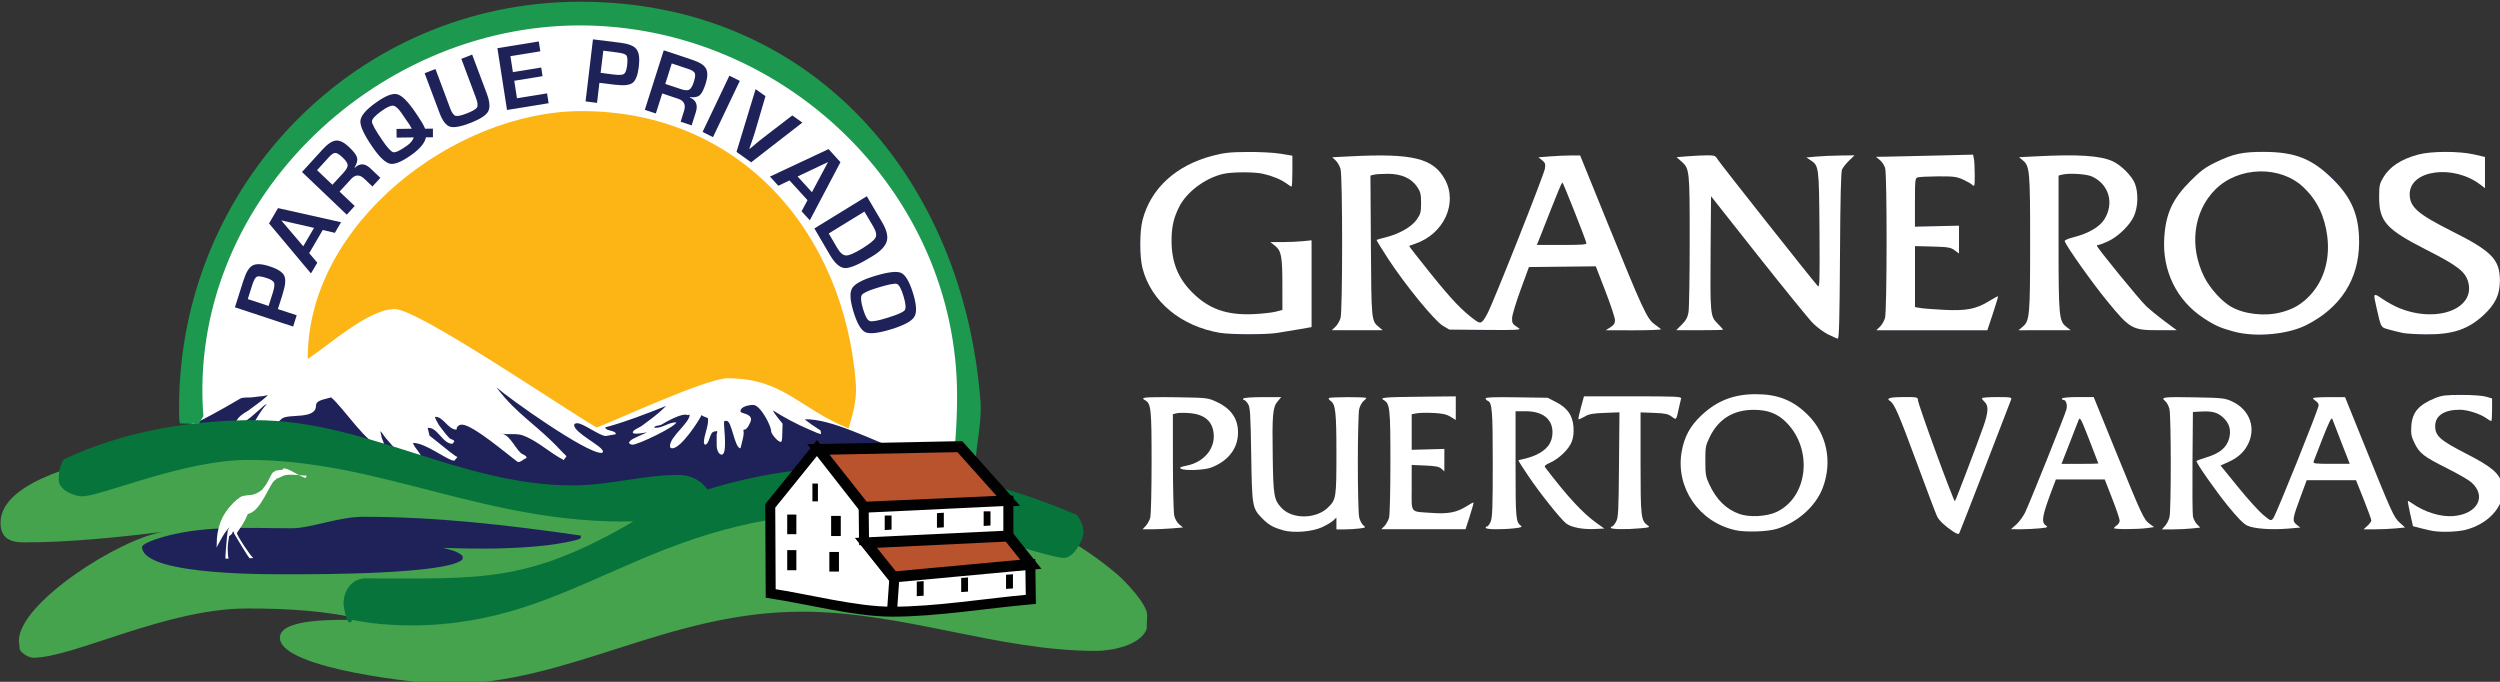 <?xml version="1.0" encoding="UTF-8" standalone="no"?>
<!-- Generator: Adobe Illustrator 17.0.0, SVG Export Plug-In  -->

<svg
   xmlns:dc="http://purl.org/dc/elements/1.1/"
   xmlns:cc="http://creativecommons.org/ns#"
   xmlns:rdf="http://www.w3.org/1999/02/22-rdf-syntax-ns#"
   xmlns:svg="http://www.w3.org/2000/svg"
   xmlns="http://www.w3.org/2000/svg"
   xmlns:sodipodi="http://sodipodi.sourceforge.net/DTD/sodipodi-0.dtd"
   xmlns:inkscape="http://www.inkscape.org/namespaces/inkscape"
   version="1.1"
   x="0px"
   y="0px"
   width="55"
   height="15"
   viewBox="0 0 55 15"
   enable-background="new 0 0 66.101 55.106"
   xml:space="preserve"
   id="svg138"
   sodipodi:docname="logo2.svg"
   inkscape:version="0.92.4 (5da689c313, 2019-01-14)"><rect x="0" y="0" width="55" height="15" fill="#333333" stroke="none"/><sodipodi:namedview
   pagecolor="#ffffff"
   bordercolor="#666666"
   borderopacity="1"
   objecttolerance="10"
   gridtolerance="10"
   guidetolerance="10"
   inkscape:pageopacity="0"
   inkscape:pageshadow="2"
   inkscape:window-width="2560"
   inkscape:window-height="1017"
   id="namedview140"
   showgrid="false"
   inkscape:zoom="32"
   inkscape:cx="40.031407"
   inkscape:cy="8.9763246"
   inkscape:window-x="-8"
   inkscape:window-y="-8"
   inkscape:window-maximized="1"
   inkscape:current-layer="g4035" />
<defs
   id="defs2">
</defs>
<g
   id="g136"
   transform="matrix(0.402,0,0,0.402,0,-40.106)">
	<g
   id="g58">
		
		
		
		
		
		
		
		
		
		
		
		
		
		
		
		
		
		
		
		
		
		
		
		
		
		
		
	</g>
	
	
	
	
	
	
	
	
	
	
	
	
	
	
	
		
	
		
	
	
	
	
	
	
	
	
	
	
	<g
   id="g4035"
   transform="matrix(1.128,0,0,1.123,-24.14,49.796)"><path
     style="fill:#1f2259"
     inkscape:connector-curvature="0"
     id="path4"
     d="m 81.454,65.578 c 0,0.532 -0.213,0.973 -0.638,1.313 -0.424,0.334 -0.923,0.5 -1.497,0.5 -0.16,0 -0.288,-0.006 -0.385,-0.018 -0.089,-0.02 -0.196,-0.06 -0.319,-0.116 0.445,0 0.842,-0.135 1.198,-0.406 0.355,-0.277 0.53,-0.636 0.53,-1.081 0,-0.403 -0.126,-0.705 -0.377,-0.898 -0.25,-0.2 -0.582,-0.298 -0.994,-0.298 -0.225,0 -0.449,0.019 -0.675,0.057 v 4.361 c 0,0.343 0.025,0.599 0.077,0.772 0.052,0.169 0.193,0.315 0.425,0.446 l -1.921,0.027 c 0.18,-0.078 0.297,-0.214 0.348,-0.416 0.058,-0.197 0.088,-0.436 0.088,-0.715 v -0.221 -3.646 -0.233 c 0,-0.289 -0.026,-0.522 -0.077,-0.705 -0.052,-0.186 -0.169,-0.316 -0.349,-0.394 l 2.345,-0.03 c 0.656,0 1.19,0.151 1.603,0.454 0.411,0.298 0.618,0.715 0.618,1.247" /><path
     style="fill:#1f2259"
     inkscape:connector-curvature="0"
     id="path6"
     d="m 86.271,70.239 v -0.637 c -0.2,0.263 -0.472,0.463 -0.812,0.6 -0.34,0.128 -0.701,0.192 -1.079,0.192 -0.35,0 -0.674,-0.057 -0.977,-0.165 -0.304,-0.109 -0.564,-0.283 -0.78,-0.521 -0.22,-0.237 -0.354,-0.494 -0.405,-0.771 -0.053,-0.283 -0.077,-0.655 -0.077,-1.119 v -2.587 -0.3 c 0,-0.258 -0.03,-0.475 -0.088,-0.655 -0.052,-0.181 -0.164,-0.303 -0.339,-0.366 l 1.836,-0.03 c -0.175,0.077 -0.29,0.213 -0.35,0.406 -0.052,0.192 -0.077,0.424 -0.077,0.695 v 0.25 2.587 c 0,0.63 0.129,1.104 0.388,1.418 0.263,0.309 0.646,0.463 1.148,0.463 0.283,0 0.547,-0.055 0.792,-0.162 0.251,-0.116 0.439,-0.266 0.568,-0.445 0.129,-0.18 0.202,-0.324 0.222,-0.434 0.019,-0.111 0.03,-0.281 0.03,-0.513 v -2.914 -0.3 c 0,-0.258 -0.03,-0.475 -0.085,-0.655 -0.055,-0.181 -0.167,-0.303 -0.342,-0.366 l 1.846,-0.03 0.011,0.03 c -0.183,0.063 -0.301,0.196 -0.359,0.396 -0.052,0.197 -0.077,0.435 -0.077,0.715 v 0.221 3.646 0.233 c 0,0.294 0.025,0.533 0.077,0.713 0.053,0.182 0.172,0.307 0.359,0.378 z" /><path
     style="fill:#1f2259"
     inkscape:connector-curvature="0"
     id="path8"
     d="m 92.487,70.239 h -4.024 c 0.18,-0.078 0.297,-0.216 0.348,-0.413 0.059,-0.2 0.089,-0.438 0.089,-0.718 v -0.221 -3.646 -0.243 c 0,-0.295 -0.028,-0.533 -0.079,-0.713 -0.051,-0.18 -0.171,-0.307 -0.357,-0.376 l 3.089,-0.03 h 0.174 c 0.121,0 0.215,-0.016 0.28,-0.049 l 0.028,1.131 c -0.149,-0.154 -0.318,-0.258 -0.511,-0.309 -0.188,-0.052 -0.406,-0.077 -0.658,-0.077 -0.224,0 -0.408,0.005 -0.549,0.019 -0.136,0.007 -0.281,0.022 -0.436,0.051 v 1.803 h 1.151 0.211 c 0.077,-0.006 0.148,-0.025 0.213,-0.059 l 0.029,1.024 c -0.085,-0.123 -0.197,-0.196 -0.338,-0.222 -0.138,-0.031 -0.319,-0.048 -0.55,-0.048 h -0.717 v 2.287 l 1.228,0.114 c 0.031,0.007 0.066,0.01 0.106,0.01 h 0.116 c 0.602,0 1.129,-0.193 1.571,-0.579 z" /><path
     style="fill:#1f2259"
     inkscape:connector-curvature="0"
     id="path10"
     d="m 99.186,70.239 h -0.888 c -0.489,0 -0.865,-0.16 -1.129,-0.481 l -1.179,-1.459 -0.887,-1.36 c 0.47,-0.071 0.864,-0.214 1.188,-0.424 0.32,-0.217 0.482,-0.538 0.482,-0.956 0,-0.335 -0.121,-0.598 -0.367,-0.79 -0.238,-0.193 -0.53,-0.291 -0.878,-0.291 -0.123,0 -0.245,0.013 -0.367,0.03 -0.122,0.019 -0.219,0.034 -0.289,0.047 v 4.333 0.242 c 0,0.296 0.025,0.532 0.077,0.714 0.051,0.18 0.171,0.302 0.357,0.368 l -1.844,0.027 c 0.174,-0.069 0.285,-0.202 0.337,-0.396 0.059,-0.194 0.089,-0.421 0.089,-0.684 v -0.272 -3.646 -0.311 c 0,-0.258 -0.029,-0.475 -0.089,-0.655 -0.052,-0.181 -0.163,-0.303 -0.337,-0.366 l 2.297,-0.03 c 0.632,0 1.119,0.146 1.468,0.437 0.354,0.288 0.53,0.665 0.53,1.129 0,0.409 -0.152,0.773 -0.453,1.088 -0.298,0.312 -0.658,0.514 -1.082,0.61 l 1.389,1.745 c 0.2,0.244 0.439,0.486 0.716,0.724 0.277,0.232 0.563,0.439 0.859,0.627" /><path
     style="fill:#1f2259"
     inkscape:connector-curvature="0"
     id="path12"
     d="m 102.691,64.961 c -0.072,-0.149 -0.185,-0.25 -0.338,-0.299 -0.148,-0.059 -0.32,-0.087 -0.521,-0.087 h -0.869 v 4.41 c 0,0.342 0.026,0.599 0.078,0.772 0.053,0.166 0.193,0.317 0.424,0.454 l -1.911,0.029 c 0.174,-0.08 0.287,-0.216 0.337,-0.407 0.06,-0.192 0.089,-0.424 0.089,-0.696 v -0.25 -4.312 h -0.851 c -0.224,0 -0.435,0.031 -0.637,0.095 -0.198,0.06 -0.369,0.154 -0.51,0.291 l 0.307,-1.146 c 0.138,0.043 0.268,0.064 0.396,0.064 h 3.841 c 0.105,0 0.188,-0.003 0.253,-0.009 0.063,-0.013 0.13,-0.032 0.192,-0.056 z" /><path
     style="fill:#1f2259"
     inkscape:connector-curvature="0"
     id="path14"
     d="m 108.955,67.191 c 0,-0.753 -0.221,-1.404 -0.665,-1.949 -0.438,-0.554 -1.027,-0.831 -1.766,-0.831 -0.74,0 -1.337,0.242 -1.785,0.725 -0.445,0.475 -0.667,1.083 -0.667,1.824 0,0.712 0.233,1.35 0.696,1.91 0.462,0.553 1.054,0.829 1.775,0.829 0.727,0 1.309,-0.233 1.746,-0.705 0.445,-0.469 0.666,-1.071 0.666,-1.803 m 1.099,-0.195 c 0,0.972 -0.347,1.784 -1.041,2.434 -0.694,0.644 -1.534,0.965 -2.52,0.965 -0.984,0 -1.817,-0.313 -2.498,-0.938 -0.684,-0.629 -1.024,-1.434 -1.024,-2.411 0,-0.928 0.347,-1.712 1.043,-2.357 0.702,-0.648 1.561,-0.973 2.577,-0.973 0.995,0 1.823,0.322 2.481,0.965 0.656,0.642 0.982,1.414 0.982,2.315" /><path
     style="fill:#1f2259"
     inkscape:connector-curvature="0"
     id="path16"
     d="m 118.979,63.879 -1.899,4.94 -0.656,1.709 c -0.406,-0.263 -0.672,-0.455 -0.801,-0.578 -0.122,-0.129 -0.249,-0.365 -0.376,-0.705 l -1.458,-3.955 c -0.096,-0.252 -0.191,-0.504 -0.28,-0.756 -0.122,-0.269 -0.278,-0.479 -0.472,-0.625 l 1.409,-0.03 -0.012,0.117 c 0,0.096 0.017,0.198 0.051,0.307 0.037,0.105 0.106,0.301 0.211,0.589 l 1.533,4.209 1.314,-3.465 c 0.109,-0.291 0.188,-0.521 0.24,-0.695 0.058,-0.18 0.087,-0.347 0.087,-0.501 0,-0.271 -0.112,-0.447 -0.338,-0.53 z" /><path
     style="fill:#1f2259"
     inkscape:connector-curvature="0"
     id="path18"
     d="m 123.278,67.143 -0.946,-2.443 -0.955,2.443 z m 0.676,3.096 c 0.232,-0.115 0.346,-0.238 0.346,-0.366 0,-0.077 -0.026,-0.185 -0.085,-0.329 -0.058,-0.14 -0.101,-0.251 -0.125,-0.327 l -0.531,-1.362 h -2.435 l -0.501,1.362 c -0.051,0.136 -0.091,0.248 -0.117,0.337 -0.023,0.085 -0.036,0.169 -0.036,0.252 0,0.09 0.023,0.168 0.075,0.241 0.06,0.063 0.148,0.119 0.271,0.165 l -1.776,0.027 c 0.245,-0.137 0.423,-0.302 0.532,-0.493 0.107,-0.192 0.243,-0.493 0.405,-0.907 l 1.612,-4.032 c 0.043,-0.121 0.079,-0.227 0.104,-0.309 0.032,-0.09 0.049,-0.169 0.049,-0.232 0,-0.092 -0.022,-0.164 -0.068,-0.223 -0.036,-0.057 -0.114,-0.103 -0.23,-0.134 l 1.525,-0.03 2.006,4.94 c 0.168,0.413 0.305,0.719 0.416,0.917 0.114,0.193 0.297,0.351 0.541,0.476 z" /><path
     style="fill:#1f2259"
     inkscape:connector-curvature="0"
     id="path20"
     d="m 132.052,70.239 h -0.889 c -0.49,0 -0.864,-0.16 -1.129,-0.481 l -1.177,-1.459 -0.887,-1.36 c 0.469,-0.071 0.863,-0.214 1.186,-0.424 0.321,-0.217 0.483,-0.538 0.483,-0.956 0,-0.335 -0.124,-0.598 -0.368,-0.79 -0.238,-0.193 -0.531,-0.291 -0.879,-0.291 -0.121,0 -0.244,0.013 -0.366,0.03 -0.122,0.019 -0.218,0.034 -0.288,0.047 v 4.333 0.242 c 0,0.296 0.024,0.532 0.076,0.714 0.051,0.18 0.172,0.302 0.357,0.368 l -1.843,0.027 c 0.173,-0.069 0.287,-0.202 0.337,-0.396 0.061,-0.194 0.087,-0.421 0.087,-0.684 v -0.272 -3.646 -0.311 c 0,-0.258 -0.026,-0.475 -0.087,-0.655 -0.05,-0.181 -0.164,-0.303 -0.337,-0.366 l 2.298,-0.03 c 0.63,0 1.119,0.146 1.466,0.437 0.354,0.288 0.532,0.665 0.532,1.129 0,0.409 -0.153,0.773 -0.455,1.088 -0.296,0.312 -0.655,0.514 -1.08,0.61 l 1.39,1.745 c 0.198,0.244 0.438,0.486 0.714,0.724 0.276,0.232 0.562,0.439 0.859,0.627" /><path
     style="fill:#1f2259"
     inkscape:connector-curvature="0"
     id="path22"
     d="m 135.459,67.143 -0.944,-2.443 -0.956,2.443 z m 0.675,3.096 c 0.233,-0.115 0.349,-0.238 0.349,-0.366 0,-0.077 -0.029,-0.185 -0.085,-0.329 -0.059,-0.14 -0.101,-0.251 -0.128,-0.327 l -0.529,-1.362 h -2.433 l -0.502,1.362 c -0.052,0.136 -0.09,0.248 -0.116,0.337 -0.026,0.085 -0.038,0.169 -0.038,0.252 0,0.09 0.026,0.168 0.077,0.241 0.059,0.063 0.146,0.119 0.271,0.165 l -1.776,0.027 c 0.244,-0.137 0.421,-0.302 0.53,-0.493 0.109,-0.192 0.243,-0.493 0.406,-0.907 l 1.61,-4.032 c 0.045,-0.121 0.081,-0.227 0.106,-0.309 0.031,-0.09 0.047,-0.169 0.047,-0.232 0,-0.092 -0.021,-0.164 -0.066,-0.223 -0.038,-0.057 -0.117,-0.103 -0.23,-0.134 l 1.524,-0.03 2.006,4.94 c 0.169,0.413 0.308,0.719 0.416,0.917 0.115,0.193 0.295,0.351 0.54,0.476 z" /><path
     style="fill:#1f2259"
     inkscape:connector-curvature="0"
     id="path24"
     d="m 142.825,68.397 c 0,0.532 -0.248,1 -0.743,1.399 -0.488,0.397 -1.103,0.599 -1.843,0.599 -0.31,0 -0.605,-0.022 -0.888,-0.068 -0.284,-0.045 -0.564,-0.119 -0.84,-0.224 l -0.279,-1.205 c 0.288,0.25 0.617,0.448 0.982,0.59 0.368,0.141 0.744,0.211 1.13,0.211 0.327,0 0.642,-0.085 0.936,-0.261 0.297,-0.18 0.445,-0.429 0.445,-0.742 0,-0.404 -0.277,-0.749 -0.831,-1.032 -0.553,-0.282 -1.093,-0.557 -1.621,-0.819 -0.578,-0.383 -0.869,-0.859 -0.869,-1.44 0,-0.565 0.236,-0.987 0.705,-1.263 0.477,-0.277 1.049,-0.416 1.718,-0.416 0.509,0 0.988,0.069 1.437,0.215 v 1.089 c -0.18,-0.181 -0.409,-0.325 -0.694,-0.435 -0.276,-0.116 -0.551,-0.176 -0.819,-0.176 -0.335,0 -0.627,0.073 -0.878,0.214 -0.245,0.137 -0.368,0.358 -0.368,0.666 0,0.362 0.273,0.687 0.82,0.976 0.553,0.282 1.099,0.557 1.631,0.819 0.578,0.366 0.869,0.799 0.869,1.303" /><path
     style="fill:#1f2259"
     inkscape:connector-curvature="0"
     id="path26"
     d="m 85.049,60.409 c -0.773,0.144 -1.355,0.242 -1.751,0.294 -0.393,0.062 -0.839,0.09 -1.338,0.09 -1.621,0 -2.899,-0.399 -3.834,-1.209 -0.934,-0.805 -1.402,-1.864 -1.402,-3.177 0,-1.383 0.489,-2.478 1.468,-3.281 0.976,-0.817 2.26,-1.224 3.847,-1.224 0.668,0 1.347,0.074 2.032,0.219 v 1.48 c -0.256,-0.266 -0.598,-0.459 -1.029,-0.58 -0.418,-0.129 -0.857,-0.192 -1.312,-0.192 -1.022,0 -1.867,0.308 -2.536,0.927 -0.669,0.618 -1.002,1.439 -1.002,2.469 0,1.04 0.355,1.904 1.067,2.603 0.714,0.692 1.583,1.041 2.611,1.041 0.635,0 1.235,-0.083 1.803,-0.246 v -1.851 c 0,-0.396 -0.035,-0.71 -0.103,-0.938 -0.069,-0.242 -0.232,-0.412 -0.489,-0.518 l 1.969,-0.036 c -0.024,0.069 -0.042,0.162 -0.05,0.282 -0.01,0.111 -0.014,0.214 -0.014,0.309 v 2.958 0.272 c 0,0.108 0.021,0.213 0.063,0.308" /><path
     style="fill:#1f2259"
     inkscape:connector-curvature="0"
     id="path28"
     d="m 93.637,60.589 h -1.185 c -0.653,0 -1.152,-0.214 -1.506,-0.644 l -1.569,-1.942 -1.183,-1.815 c 0.625,-0.096 1.151,-0.281 1.582,-0.566 0.428,-0.291 0.643,-0.717 0.643,-1.273 0,-0.447 -0.163,-0.8 -0.488,-1.056 -0.317,-0.259 -0.709,-0.386 -1.172,-0.386 -0.163,0 -0.325,0.012 -0.488,0.04 -0.163,0.024 -0.292,0.045 -0.387,0.062 v 5.778 0.32 c 0,0.396 0.035,0.713 0.103,0.952 0.069,0.242 0.228,0.404 0.477,0.491 l -2.458,0.038 c 0.233,-0.095 0.383,-0.271 0.45,-0.529 0.078,-0.257 0.117,-0.56 0.117,-0.912 v -0.36 -4.865 -0.412 c 0,-0.342 -0.039,-0.635 -0.117,-0.874 -0.067,-0.24 -0.217,-0.402 -0.45,-0.488 l 3.066,-0.039 c 0.838,0 1.49,0.192 1.953,0.581 0.472,0.386 0.707,0.887 0.707,1.504 0,0.549 -0.199,1.034 -0.602,1.453 -0.396,0.412 -0.876,0.684 -1.442,0.812 l 1.853,2.328 c 0.267,0.326 0.584,0.647 0.951,0.966 0.368,0.307 0.751,0.587 1.145,0.836" /><path
     style="fill:#1f2259"
     inkscape:connector-curvature="0"
     id="path30"
     d="m 98.465,56.459 -1.26,-3.258 -1.275,3.258 z m 0.901,4.13 c 0.31,-0.154 0.464,-0.316 0.464,-0.488 0,-0.104 -0.038,-0.25 -0.116,-0.438 -0.076,-0.188 -0.132,-0.335 -0.168,-0.439 l -0.706,-1.812 h -3.243 l -0.669,1.812 c -0.067,0.181 -0.12,0.333 -0.154,0.453 -0.034,0.113 -0.052,0.222 -0.052,0.333 0,0.12 0.034,0.228 0.102,0.323 0.078,0.085 0.199,0.157 0.361,0.219 l -2.368,0.038 c 0.327,-0.18 0.562,-0.398 0.707,-0.657 0.146,-0.256 0.327,-0.659 0.542,-1.21 l 2.149,-5.379 c 0.06,-0.161 0.106,-0.299 0.14,-0.411 0.044,-0.121 0.066,-0.224 0.066,-0.309 0,-0.121 -0.03,-0.217 -0.09,-0.297 -0.054,-0.077 -0.154,-0.136 -0.309,-0.179 l 2.034,-0.039 2.676,6.589 c 0.223,0.55 0.407,0.955 0.554,1.223 0.154,0.258 0.395,0.467 0.72,0.631 z" /><path
     style="fill:#1f2259"
     inkscape:connector-curvature="0"
     id="path32"
     d="m 110.657,53.768 v 6.59 0.644 c -0.43,-0.146 -0.768,-0.323 -1.018,-0.529 -0.248,-0.206 -0.535,-0.517 -0.862,-0.938 l -4.428,-5.613 v 4.993 c 0,0.453 0.035,0.798 0.104,1.03 0.069,0.222 0.257,0.423 0.566,0.604 l -2.277,0.04 c 0.309,-0.198 0.497,-0.411 0.565,-0.644 0.077,-0.241 0.118,-0.585 0.118,-1.03 v -5.147 c 0,-0.463 -0.036,-0.803 -0.105,-1.016 -0.067,-0.224 -0.256,-0.423 -0.565,-0.605 l 1.879,-0.038 c 0.034,0.121 0.099,0.231 0.193,0.335 l 0.181,0.257 4.722,5.958 v -4.891 c 0,-0.453 -0.036,-0.793 -0.103,-1.016 -0.069,-0.231 -0.258,-0.434 -0.566,-0.605 l 2.266,-0.038 c -0.301,0.19 -0.489,0.404 -0.567,0.644 -0.07,0.238 -0.103,0.579 -0.103,1.015" /><path
     style="fill:#1f2259"
     inkscape:connector-curvature="0"
     id="path34"
     d="m 117.788,60.589 h -5.367 c 0.242,-0.105 0.396,-0.287 0.465,-0.553 0.077,-0.267 0.115,-0.584 0.115,-0.952 v -0.297 -4.865 -0.32 c 0,-0.395 -0.034,-0.711 -0.102,-0.953 -0.069,-0.241 -0.229,-0.407 -0.478,-0.501 l 4.119,-0.039 h 0.231 c 0.162,0 0.286,-0.021 0.374,-0.064 l 0.038,1.504 c -0.196,-0.205 -0.426,-0.341 -0.684,-0.41 -0.247,-0.069 -0.539,-0.104 -0.875,-0.104 -0.299,0 -0.543,0.011 -0.731,0.027 -0.182,0.008 -0.374,0.03 -0.579,0.064 v 2.407 h 1.531 0.283 c 0.101,-0.008 0.196,-0.035 0.282,-0.077 l 0.038,1.365 c -0.111,-0.165 -0.262,-0.262 -0.449,-0.298 -0.181,-0.044 -0.427,-0.062 -0.732,-0.062 h -0.953 v 3.048 l 1.633,0.155 c 0.045,0.009 0.09,0.014 0.141,0.014 h 0.154 c 0.81,0 1.507,-0.257 2.099,-0.773 z" /><path
     style="fill:#1f2259"
     inkscape:connector-curvature="0"
     id="path36"
     d="m 127.005,60.589 h -1.184 c -0.653,0 -1.153,-0.214 -1.504,-0.644 l -1.572,-1.942 -1.183,-1.815 c 0.626,-0.096 1.152,-0.281 1.582,-0.566 0.429,-0.291 0.644,-0.717 0.644,-1.273 0,-0.447 -0.162,-0.8 -0.489,-1.056 -0.317,-0.259 -0.708,-0.386 -1.171,-0.386 -0.163,0 -0.325,0.012 -0.489,0.04 -0.163,0.024 -0.292,0.045 -0.386,0.062 v 5.778 0.32 c 0,0.396 0.035,0.713 0.102,0.952 0.068,0.242 0.228,0.404 0.477,0.491 l -2.458,0.038 c 0.233,-0.095 0.381,-0.271 0.45,-0.529 0.077,-0.257 0.118,-0.56 0.118,-0.912 v -0.36 -4.865 -0.412 c 0,-0.342 -0.041,-0.635 -0.118,-0.874 -0.069,-0.24 -0.217,-0.402 -0.45,-0.488 l 3.063,-0.039 c 0.84,0 1.491,0.192 1.956,0.581 0.473,0.386 0.707,0.887 0.707,1.504 0,0.549 -0.202,1.034 -0.604,1.453 -0.395,0.412 -0.875,0.684 -1.442,0.812 l 1.854,2.328 c 0.266,0.326 0.582,0.647 0.952,0.966 0.368,0.307 0.752,0.587 1.145,0.836" /><path
     style="fill:#1f2259"
     inkscape:connector-curvature="0"
     id="path38"
     d="m 134.396,56.522 c 0,-1.001 -0.297,-1.869 -0.888,-2.6 -0.584,-0.736 -1.369,-1.106 -2.355,-1.106 -0.985,0 -1.78,0.322 -2.382,0.967 -0.591,0.633 -0.887,1.445 -0.887,2.431 0,0.953 0.309,1.802 0.926,2.548 0.617,0.738 1.408,1.107 2.368,1.107 0.969,0 1.746,-0.312 2.33,-0.938 0.591,-0.629 0.888,-1.431 0.888,-2.409 m 1.466,-0.257 c 0,1.297 -0.463,2.376 -1.389,3.242 -0.927,0.86 -2.045,1.288 -3.358,1.288 -1.312,0 -2.423,-0.416 -3.333,-1.25 -0.91,-0.841 -1.365,-1.912 -1.365,-3.215 0,-1.236 0.464,-2.283 1.393,-3.141 0.934,-0.867 2.078,-1.299 3.435,-1.299 1.327,0 2.432,0.428 3.307,1.287 0.874,0.855 1.31,1.889 1.31,3.088" /><path
     style="fill:#1f2259"
     inkscape:connector-curvature="0"
     id="path40"
     d="m 142.711,58.129 c 0,0.715 -0.33,1.335 -0.988,1.868 -0.652,0.532 -1.474,0.796 -2.458,0.796 -0.413,0 -0.809,-0.029 -1.186,-0.09 -0.376,-0.06 -0.75,-0.155 -1.119,-0.294 l -0.371,-1.61 c 0.386,0.335 0.822,0.598 1.31,0.785 0.489,0.189 0.991,0.284 1.505,0.284 0.438,0 0.854,-0.115 1.25,-0.349 0.393,-0.239 0.592,-0.568 0.592,-0.99 0,-0.54 -0.369,-1 -1.108,-1.378 -0.735,-0.376 -1.457,-0.74 -2.162,-1.093 -0.77,-0.505 -1.155,-1.145 -1.155,-1.916 0,-0.757 0.312,-1.317 0.938,-1.688 0.636,-0.368 1.397,-0.553 2.291,-0.553 0.678,0 1.316,0.093 1.916,0.283 v 1.453 c -0.239,-0.239 -0.548,-0.432 -0.926,-0.579 -0.369,-0.153 -0.733,-0.23 -1.095,-0.23 -0.446,0 -0.836,0.095 -1.171,0.283 -0.325,0.18 -0.488,0.475 -0.488,0.889 0,0.479 0.365,0.913 1.095,1.299 0.737,0.378 1.462,0.741 2.174,1.093 0.77,0.49 1.156,1.07 1.156,1.737" /><path
     style="fill:#ffffff"
     inkscape:connector-curvature="0"
     id="path42"
     d="m 49.573,45.292 c 10.314,0 18.882,8.598 18.882,18.906 0,3.822 -1.306,6.797 -5.553,6.797 -4.465,0 -8.858,-1.022 -13.329,-1.022 -4.486,0 -8.893,1.022 -13.373,1.022 -4.264,0 -5.53,-2.98 -5.53,-6.797 0,-10.354 8.546,-18.906 18.903,-18.906" /><path
     style="fill:#1f2259"
     inkscape:connector-curvature="0"
     id="path44"
     d="m 65.079,66.44 c -0.305,0.234 -7.764,1.682 -9.396,2.356 -0.505,-0.461 -0.774,-0.823 -1.532,-0.823 -2.029,0 -4.223,0.777 -6.4,0.777 -5.094,0 -9.482,-2.754 -14.551,-2.754 -2.041,0 -3.881,0.305 -5.842,0.821 1.923,-0.877 3.877,-1.802 5.685,-2.888 0.143,-0.086 0.399,-0.052 0.557,-0.066 l 0.354,-0.044 0.187,-0.016 0.11,-0.021 0.074,-0.017 0.074,-0.017 -0.074,0.076 -0.126,0.111 -0.118,0.096 -0.222,0.169 -0.422,0.312 c -0.186,0.106 -0.571,0.345 -0.571,0.571 0,0.056 -0.017,0.087 0.046,0.087 0.169,0 0.517,-0.221 0.644,-0.332 l 0.332,-0.289 0.178,-0.156 0.118,-0.109 0.059,-0.046 0.113,-0.064 -0.075,0.087 -0.068,0.08 -0.088,0.113 -0.153,0.23 -0.225,0.37 c -0.087,0.108 -0.369,0.499 -0.369,0.605 0,0.159 0.164,0.179 0.289,0.179 0.817,0 0.937,-0.537 1.399,-0.933 0.316,-0.273 1.667,0.064 1.667,-0.646 0,-0.271 0.422,-0.295 0.732,-0.398 0.602,0.506 1.788,2.354 2.399,2.354 0.33,0 0.045,-0.277 0.045,-0.459 l -0.045,-0.185 v -0.067 l 0.245,0.333 c 0.383,0.448 0.778,0.942 1.354,1.133 0.075,0.025 0.15,0 0.222,0 h 0.179 c 0.044,-0.26 -0.182,-0.472 -0.326,-0.688 l -0.082,-0.141 -0.015,-0.06 c 0.642,0 1.666,0.866 2,0.866 l 0.155,-0.179 -0.089,-0.044 -0.268,-0.198 -1,-0.802 -0.089,-0.378 c 0.485,-0.044 0.717,0.778 1.201,0.778 l 0.089,-0.111 c 0,-0.095 -0.164,-0.097 -0.229,-0.162 -0.208,-0.208 -0.342,-0.422 -0.521,-0.646 l -0.139,-0.259 -0.053,-0.134 c 0.403,-0.043 0.631,0.622 1.051,0.622 l 0.021,-0.108 c 0.072,-0.095 0.126,-0.136 0.246,-0.136 0.521,0 2.235,1.479 2.711,1.823 0.146,0 0.243,-0.111 0.332,-0.157 l 0.09,-0.044 c 0,-0.131 -0.205,-0.159 -0.297,-0.254 -0.327,-0.324 -0.553,-0.946 -1.015,-0.946 l 0.135,0.022 0.244,0.021 c 0.271,0 0.511,-0.029 0.769,0.067 0.723,0.272 1.298,0.856 1.984,1.2 -0.023,-0.052 0.111,-0.143 0.111,-0.2 l -0.267,-0.268 c -1.144,-1.247 -2.113,-1.726 -3.132,-3.086 0.673,0.592 4.334,3.199 5.088,3.199 0.04,0 0.087,-0.019 0.087,-0.067 0,-0.255 -1.399,-0.905 -1.399,-1.289 0,-0.077 0.087,-0.089 0.156,-0.089 0.284,0 1.089,0.622 1.378,0.622 l 0.377,-0.067 0.111,-0.023 c 0,-0.203 -0.483,-0.131 -0.511,-0.33 1.031,-0.283 1.963,-0.652 2.953,-1.046 -0.417,0.418 -0.713,0.617 -1.19,0.977 -0.093,0.069 -0.43,0.198 -0.43,0.312 0,0.143 0.647,0 0.688,0 l -0.089,0.043 -0.2,0.09 c -0.143,0.071 -0.578,0.229 -0.578,0.378 0,0.052 0.122,0.09 0.157,0.09 0.303,0 2.132,-0.899 2.132,-1.09 -0.383,0 -0.629,0.266 -0.999,0.266 h -0.062 c 0,-0.125 0.235,-0.091 0.343,-0.155 0.306,-0.186 0.862,-0.488 1.17,-0.488 l 0.108,0.023 0.092,-0.023 c 0,0.41 -0.957,1.065 -0.957,1.532 0,0.08 0.046,0.111 0.111,0.111 0.425,0 1.291,-1.335 1.422,-1.621 0.072,0.072 0.165,0.083 0.25,0.126 l 0.06,0.028 c 0.046,0.384 -0.199,0.808 -0.199,1.201 l 0.045,0.09 c 0.252,0 0.205,-0.646 0.489,-0.646 0.064,0 0.131,-0.069 0.11,0.067 l -0.022,0.064 v 0.578 c 0,0.129 0.078,0.422 0.245,0.422 0.278,0 0.109,-1.289 0.109,-1.509 0,-0.158 0.023,-0.135 0.135,-0.135 0.245,0 0.379,1.333 0.665,1.333 l 0.046,-0.176 c 0.048,-0.205 0.11,-0.406 0.11,-0.578 0,-0.082 -0.05,-0.157 0.045,-0.157 0.129,0 0.312,-0.384 0.312,-0.488 0,-0.313 -0.513,-0.28 -0.513,-0.4 0,-0.23 0.392,-0.312 0.623,-0.312 0.335,0 0.867,1 0.867,1.29 0,0.114 0.317,0.51 0.467,0.51 0.054,0 0.065,-0.168 0.065,-0.199 l 0.022,-0.688 c 0,0 -0.457,-0.552 -0.466,-0.646 0.562,0.357 1.149,0.67 1.762,0.933 l 0.415,0.178 0.156,0.044 -0.023,-0.176 -0.444,-0.296 -0.245,-0.183 -0.087,-0.068 c 1.286,-0.045 3.366,1.061 4.641,1.51" /><path
     style="fill:#45a34e"
     inkscape:connector-curvature="0"
     id="path46"
     d="m 51.729,70.638 c 3.31,-1.752 7.008,-2.618 10.752,-2.618 4.694,0 9.52,1.387 13.13,4.472 0.372,0.319 1.445,1.443 1.445,1.971 l -0.023,0.687 c -0.304,0.812 -1.732,1.067 -2.467,1.067 -4.755,0 -9.356,-1.911 -14.239,-1.911 -6.59,0 -11.308,3.53 -17.284,3.53 -1.021,0 -8.064,-0.719 -8.064,-2.263 0,-0.97 2.859,-0.867 3.777,-0.867 h 0.376 c -1.925,-0.446 -3.764,-0.557 -5.73,-0.557 -3.958,0 -8.429,2.401 -10.397,2.401 -0.206,0 -0.551,-0.214 -0.645,-0.399 l -0.045,-0.424 c 0,-1.839 4.849,-4.966 7,-5.311 -2.207,0.266 -4.533,0.513 -6.755,0.513 -0.714,0 -1.133,-0.239 -1.133,-0.956 0,-3.503 12.362,-4.286 15.483,-4.286 1.619,0 4.787,2.141 6.51,2.732 2.168,0.742 4.788,0.91 7.065,0.91 1.023,0 2.166,-0.129 3.089,-0.6 -0.658,0.613 -1.327,1.159 -1.845,1.909" /><path
     style="fill:#07743b"
     inkscape:connector-curvature="0"
     id="path48"
     d="m 24.493,66.886 c -0.193,0.312 -0.245,0.64 -0.245,0.998 0,0.479 0.735,0.8 1.134,0.8 0.944,0 4.926,-1.775 8.064,-1.775 6.427,0 11.564,3.146 18.683,2.999 -5.143,3.017 -7.392,2.776 -12.995,2.776 -0.691,0 -1.067,0.618 -1.067,1.243 0,0.054 0.172,1.311 0.423,0.778 0.94,0.191 1.906,0.268 2.866,0.268 8.168,0 11.41,-5.511 21.77,-5.511 3.306,0 8.888,2.222 9.907,2.222 0.446,0 0.934,-0.854 0.934,-1.244 0,-0.316 -0.128,-0.589 -0.312,-0.843 -3.286,-1.426 -6.951,-2.357 -10.551,-2.357 -2.532,0 -4.955,0.362 -7.376,1.111 -0.335,-0.474 -0.853,-0.711 -1.422,-0.711 -1.655,0 -3.384,0.511 -5.109,0.511 -5.49,0 -10.027,-3.179 -15.438,-3.179 -3.161,0.001 -6.398,0.548 -9.266,1.914" /><path
     style="fill:#1c994f"
     inkscape:connector-curvature="0"
     id="path50"
     d="m 68.724,67.062 -0.689,-0.776 h -0.311 c 0.075,-0.833 0.111,-1.653 0.111,-2.489 0,-9.98 -8.459,-18.061 -18.306,-18.061 -10.063,0 -19.053,8.761 -18.261,19.04 l -0.223,0.378 -0.912,-0.023 c -0.056,-0.146 -0.043,-0.622 -0.043,-0.8 10e-4,-10.782 8.567,-19.749 19.461,-19.749 11.365,0 18.599,8.741 19.418,19.46 0.073,0.997 -0.189,2.032 -0.245,3.02" /><path
     style="fill:#fdb515"
     inkscape:connector-curvature="0"
     id="path52"
     d="m 36.356,61.977 c 1.101,-0.751 2.957,-2.42 4.198,-2.42 1.13,0 8.164,4.827 9.798,5.775 1.021,-0.396 5.345,-2.401 6.352,-2.401 2.703,0 3.459,1.469 5.866,2.442 0.211,-0.681 0.41,-1.427 0.355,-2.154 -0.543,-7.339 -5.562,-13.308 -13.307,-13.308 -6.142,0 -13.285,5.47 -13.285,12.021 z" /><path
     style="fill:#1f2259"
     inkscape:connector-curvature="0"
     id="path54"
     d="m 42.891,71.196 c 0.301,0.077 0.729,0.164 0.955,0.4 v 0.154 c -0.663,0.74 -7.204,0.732 -8.177,0.732 -0.754,0 -7.374,0.113 -7.374,-1.331 0,-0.14 0.571,-0.346 0.667,-0.378 2.12,-0.707 4.407,-0.532 6.597,-0.532 0.911,0 2.263,-0.559 3.467,-0.559 3.578,0 7.026,0.404 10.552,0.913 v 0.113 c 0,0.124 -1.362,0.332 -1.549,0.351 -1.675,0.205 -3.455,0.195 -5.138,0.137" /><path
     style="fill:#ffffff"
     inkscape:connector-curvature="0"
     id="path56"
     d="m 36.224,67.786 c -0.325,-0.08 -0.787,-0.466 -1.066,-0.466 -0.022,0 -0.021,0.066 -0.046,0.066 l -0.333,0.044 c -0.029,0.047 -0.134,0.062 -0.176,0.135 -0.148,0.239 -0.206,0.462 -0.401,0.687 -0.036,0.046 -0.062,0.1 -0.11,0.135 -0.453,0.322 -0.53,0.188 -0.934,0.289 -0.113,0.028 -0.36,0.249 -0.443,0.333 -0.559,0.559 -0.8,1.204 -0.8,1.999 v 0.09 c 0,0.036 -0.045,0.064 0,0.064 0.201,-0.359 0.345,-0.7 0.644,-0.997 l -0.111,0.177 v 0.043 c -0.018,0.042 -0.11,1.079 -0.11,1.245 0,0.113 -0.015,0.09 0.088,0.09 h 0.067 c -0.032,-0.066 -0.045,-0.385 -0.045,-0.468 0,-0.214 0.036,-0.411 0.066,-0.622 0.034,-0.033 0.147,-0.116 0.155,-0.132 v -0.046 c 0.03,-0.021 0.067,-0.103 0.09,-0.133 l -0.044,0.043 c 0,0.049 0.044,0.088 0.044,0.136 0.087,0.145 0.669,1.132 0.733,1.176 -0.035,0.036 0.1,0.023 0.112,0.023 h 0.087 c -0.156,-0.139 -0.758,-1.036 -0.799,-1.222 0.195,-0.296 0.412,-0.6 0.532,-0.934 0.673,-0.121 1.073,-1.584 1.355,-1.666 l 0.022,-0.046 c 0.31,-0.088 0.266,-0.199 0.713,-0.199 0.261,0 0.514,0.044 0.776,0.044 -0.036,0 -0.013,0.034 -0.023,0.045 l -0.022,0.043 -0.021,0.044 z" /><polygon
     transform="translate(16.17,44.582)"
     style="fill:#b9532e"
     id="polygon60"
     points="54.151,24.323 51.798,21.681 44.935,21.816 47.153,24.634 " /><polygon
     transform="translate(16.17,44.582)"
     style="fill:none;stroke:#010101;stroke-width:0.532;stroke-miterlimit:10"
     id="polygon62"
     points="54.151,24.323 51.798,21.681 44.935,21.816 47.153,24.634 "
     stroke-miterlimit="10" /><g
     transform="translate(16.17,44.582)"
     id="g68">
		<path
   style="fill:#ffffff"
   inkscape:connector-curvature="0"
   id="path64"
   d="m 55.243,29.123 -0.025,-1.71 -6.753,0.534 -1.2,-1.534 6.887,-0.354 v -1.735 l -7.019,0.335 -2.266,-2.91 -2.267,2.819 0.022,4.267 c 1.786,0.27 4.112,0.889 5.889,0.889 2.166,-0.001 4.559,-0.408 6.732,-0.601" />
		<path
   style="fill:none;stroke:#010101;stroke-width:0.485;stroke-miterlimit:10"
   inkscape:connector-curvature="0"
   id="path66"
   d="m 55.243,29.123 -0.025,-1.71 -6.753,0.534 -1.2,-1.534 6.887,-0.354 v -1.735 l -7.019,0.335 -2.266,-2.91 -2.267,2.819 0.022,4.267 c 1.786,0.27 4.112,0.889 5.889,0.889 2.166,-0.001 4.559,-0.408 6.732,-0.601 z"
   stroke-miterlimit="10" />
	</g><rect
     style="fill:#010101"
     id="rect70"
     height="0.868"
     width="0.267"
     y="68.062"
     x="60.816" /><rect
     style="fill:#010101"
     id="rect72"
     height="0.981"
     width="0.468"
     y="69.638"
     x="61.724" /><rect
     style="fill:#010101"
     id="rect74"
     height="0.956"
     width="0.444"
     y="69.573"
     x="59.593" /><rect
     style="fill:#010101"
     id="rect76"
     height="0.98"
     width="0.444"
     y="71.306"
     x="59.593" /><rect
     style="fill:#010101"
     id="rect78"
     height="0.956"
     width="0.467"
     y="71.395"
     x="61.637" /><polygon
     transform="translate(16.17,44.582)"
     style="fill:#010101"
     id="polygon80"
     points="53.286,25.524 53.286,24.834 52.954,24.834 52.954,25.546 " /><polygon
     transform="translate(16.17,44.582)"
     style="fill:#010101"
     id="polygon82"
     points="51.022,25.613 51.022,24.901 50.688,24.924 50.688,25.634 " /><polygon
     transform="translate(16.17,44.582)"
     style="fill:#010101"
     id="polygon84"
     points="48.486,25.724 48.486,25.037 48.154,25.037 48.154,25.747 " /><polygon
     transform="translate(16.17,44.582)"
     style="fill:#010101"
     id="polygon86"
     points="50.043,28.945 50.043,28.234 49.709,28.258 49.709,28.969 " /><polygon
     transform="translate(16.17,44.582)"
     style="fill:#010101"
     id="polygon88"
     points="52.196,28.745 52.196,28.056 51.864,28.079 51.864,28.769 " /><polygon
     transform="translate(16.17,44.582)"
     style="fill:#010101"
     id="polygon90"
     points="54.375,28.591 54.375,27.899 54.04,27.923 54.04,28.612 " /><line
     style="fill:none;stroke:#010101;stroke-width:0.485;stroke-miterlimit:10"
     id="line92"
     y2="71.06"
     x2="63.323"
     y1="69.24"
     x1="63.303"
     stroke-miterlimit="10" /><line
     style="fill:none;stroke:#010101;stroke-width:0.485;stroke-miterlimit:10"
     id="line94"
     y2="74.283"
     x2="64.679"
     y1="72.684"
     x1="64.791"
     stroke-miterlimit="10" /><polygon
     transform="translate(16.17,44.582)"
     style="fill:#b9532e"
     id="polygon96"
     points="55.243,27.413 48.575,28.033 47.243,26.369 54.151,26.037 " /><polygon
     transform="translate(16.17,44.582)"
     style="fill:none;stroke:#010101;stroke-width:0.532;stroke-miterlimit:10"
     id="polygon98"
     points="55.243,27.413 48.575,28.033 47.243,26.369 54.151,26.037 "
     stroke-miterlimit="10" /><g
     transform="translate(16.17,44.582)"
     id="g102">
		<path
   style="fill:#1f2259"
   inkscape:connector-curvature="0"
   id="path100"
   d="m 18.262,14.825 0.198,-0.627 c 0.079,-0.25 0.101,-0.416 0.068,-0.501 -0.035,-0.088 -0.156,-0.167 -0.364,-0.234 -0.238,-0.078 -0.396,-0.102 -0.472,-0.064 -0.074,0.038 -0.149,0.174 -0.225,0.407 l -0.214,0.684 z m 1.19,1.004 -2.823,-0.939 0.368,-1.169 0.048,-0.145 c 0.122,-0.393 0.271,-0.638 0.448,-0.727 0.177,-0.094 0.457,-0.077 0.836,0.052 0.378,0.124 0.608,0.275 0.691,0.445 0.083,0.173 0.061,0.458 -0.064,0.854 l -0.037,0.129 -0.206,0.648 0.912,0.302 z" />
	</g><path
     style="fill:#1f2259"
     inkscape:connector-curvature="0"
     id="path104"
     d="m 36.636,55.602 -1.589,-0.365 1.066,1.261 z m 0.424,0.103 -0.658,1.129 0.393,0.465 -0.308,0.524 -2.034,-2.439 0.436,-0.746 3.059,0.689 -0.302,0.517 z" /><g
     transform="translate(16.17,44.582)"
     id="g112">
		<path
   style="fill:#1f2259"
   inkscape:connector-curvature="0"
   id="path106"
   d="M 21.358,8.919 21.911,8.314 C 22.042,8.167 22.105,8.048 22.097,7.953 22.088,7.859 22.011,7.736 21.857,7.594 21.703,7.444 21.586,7.368 21.503,7.367 21.42,7.365 21.317,7.431 21.191,7.571 l -0.578,0.637 z m 0.697,1.458 -2.172,-2.08 0.997,-1.099 c 0.249,-0.273 0.467,-0.417 0.652,-0.433 0.186,-0.017 0.401,0.093 0.642,0.324 0.219,0.209 0.347,0.381 0.381,0.509 0.033,0.129 -0.008,0.289 -0.122,0.477 L 22.448,8.09 C 22.686,7.858 22.94,7.867 23.205,8.124 L 23.684,8.581 23.3,9.003 22.904,8.625 C 22.68,8.41 22.464,8.417 22.26,8.644 l -0.554,0.609 0.733,0.7 z" />
		<path
   style="fill:#1f2259"
   inkscape:connector-curvature="0"
   id="path108"
   d="M 24.472,6.622 24.468,6.198 25.208,6.187 C 25.156,6.092 25.12,6.026 25.1,5.995 L 24.927,5.743 24.717,5.434 C 24.559,5.201 24.42,5.079 24.302,5.066 24.185,5.053 23.994,5.141 23.735,5.328 c -0.311,0.224 -0.463,0.396 -0.458,0.515 0.003,0.118 0.17,0.422 0.5,0.905 0.248,0.365 0.428,0.562 0.536,0.586 0.113,0.023 0.336,-0.086 0.669,-0.325 0.172,-0.121 0.278,-0.258 0.324,-0.398 z m 1.761,-0.439 0.003,0.422 -0.343,0.002 C 25.848,6.873 25.615,7.16 25.192,7.463 24.726,7.797 24.38,7.941 24.153,7.894 23.923,7.844 23.633,7.567 23.289,7.06 22.888,6.471 22.697,6.052 22.716,5.807 22.735,5.56 22.979,5.267 23.451,4.928 23.918,4.591 24.263,4.45 24.494,4.506 c 0.229,0.054 0.524,0.345 0.884,0.877 0.257,0.376 0.418,0.646 0.479,0.805 z" />
		<path
   style="fill:#1f2259"
   inkscape:connector-curvature="0"
   id="path110"
   d="m 27.613,2.783 0.525,-0.208 0.707,1.893 c 0.147,0.396 0.172,0.689 0.07,0.878 C 28.815,5.53 28.537,5.714 28.08,5.897 27.598,6.086 27.258,6.15 27.063,6.088 26.867,6.026 26.698,5.802 26.552,5.411 l -0.72,-1.927 0.526,-0.208 0.718,1.929 c 0.078,0.209 0.167,0.327 0.26,0.355 0.093,0.026 0.276,-0.013 0.546,-0.12 0.277,-0.108 0.441,-0.206 0.491,-0.291 0.05,-0.085 0.033,-0.239 -0.05,-0.461 z" />
	</g><polygon
     transform="translate(16.17,44.582)"
     style="fill:#1f2259"
     id="polygon114"
     points="31.773,4.465 31.847,4.945 29.829,5.274 29.363,2.263 31.37,1.935 31.445,2.415 29.995,2.651 30.114,3.429 31.489,3.205 31.553,3.627 30.181,3.851 30.312,4.702 " /><g
     transform="translate(16.17,44.582)"
     id="g120">
		<path
   style="fill:#1f2259"
   inkscape:connector-curvature="0"
   id="path116"
   d="m 34.371,3.467 0.637,0.08 C 35.263,3.58 35.425,3.57 35.501,3.521 35.577,3.467 35.628,3.331 35.656,3.107 35.685,2.851 35.674,2.689 35.625,2.622 35.577,2.553 35.432,2.504 35.193,2.474 L 34.501,2.385 Z m -0.731,1.39 0.359,-3.025 1.189,0.149 0.146,0.017 c 0.397,0.051 0.658,0.156 0.777,0.317 0.124,0.16 0.161,0.445 0.113,0.853 -0.05,0.404 -0.147,0.665 -0.296,0.78 -0.147,0.116 -0.425,0.149 -0.826,0.098 L 34.972,4.033 34.312,3.95 34.197,4.928 Z" />
		<path
   style="fill:#1f2259"
   inkscape:connector-curvature="0"
   id="path118"
   d="m 37.507,4.005 0.769,0.256 C 38.459,4.322 38.591,4.33 38.671,4.283 38.754,4.236 38.827,4.111 38.892,3.908 38.956,3.701 38.974,3.558 38.94,3.483 38.908,3.404 38.804,3.336 38.627,3.277 l -0.805,-0.27 z m -0.992,1.262 0.918,-2.9 1.391,0.465 c 0.347,0.114 0.566,0.255 0.657,0.422 0.091,0.168 0.088,0.414 -0.014,0.736 -0.095,0.293 -0.19,0.483 -0.291,0.568 -0.1,0.085 -0.257,0.115 -0.472,0.089 l -0.006,0.02 c 0.306,0.125 0.403,0.364 0.29,0.722 L 38.787,6.027 38.253,5.847 38.418,5.32 C 38.514,5.019 38.417,4.822 38.131,4.728 L 37.36,4.468 37.05,5.445 Z" />
	</g><polygon
     transform="translate(16.17,44.582)"
     style="fill:#1f2259"
     id="polygon122"
     points="39.317,6.345 40.618,3.604 41.123,3.856 39.822,6.599 " /><g
     transform="translate(16.17,44.582)"
     id="g126">
		<path
   style="fill:#1f2259"
   inkscape:connector-curvature="0"
   id="path124"
   d="m 43.669,5.54 0.489,0.35 -2.485,1.935 -0.71,-0.508 0.927,-3.058 0.479,0.343 -0.509,1.743 c -0.051,0.167 -0.141,0.44 -0.274,0.818 l 0.014,0.01 0.163,-0.137 c 0.2,-0.172 0.364,-0.307 0.491,-0.403 z" />
	</g><path
     style="fill:#1f2259"
     inkscape:connector-curvature="0"
     id="path128"
     d="m 60.793,53.863 0.781,-1.469 -1.477,0.703 z m -0.215,0.389 -0.873,-0.962 -0.543,0.259 -0.407,-0.447 2.845,-1.339 0.576,0.638 -1.486,2.831 -0.399,-0.438 z" /><g
     transform="translate(16.17,44.582)"
     id="g134">
		<path
   style="fill:#1f2259"
   inkscape:connector-curvature="0"
   id="path130"
   d="m 45.439,11.293 0.413,0.709 c 0.139,0.237 0.281,0.357 0.427,0.362 0.149,0.005 0.402,-0.107 0.767,-0.331 0.374,-0.231 0.596,-0.409 0.66,-0.535 0.067,-0.126 0.031,-0.304 -0.103,-0.535 l -0.434,-0.738 z m -0.697,-0.245 2.543,-1.57 0.752,1.285 c 0.213,0.367 0.286,0.669 0.217,0.908 -0.071,0.244 -0.3,0.488 -0.688,0.725 -0.636,0.395 -1.078,0.589 -1.33,0.583 -0.247,-0.007 -0.493,-0.216 -0.735,-0.63 z" />
		<path
   style="fill:#1f2259"
   inkscape:connector-curvature="0"
   id="path132"
   d="m 49.069,14.358 c -0.111,-0.373 -0.222,-0.576 -0.333,-0.609 -0.111,-0.033 -0.443,0.036 -0.994,0.208 -0.407,0.129 -0.642,0.242 -0.702,0.339 -0.061,0.104 -0.041,0.333 0.066,0.69 0.104,0.344 0.21,0.534 0.322,0.575 0.116,0.037 0.411,-0.017 0.884,-0.167 0.477,-0.15 0.746,-0.27 0.813,-0.362 0.068,-0.093 0.05,-0.317 -0.056,-0.674 m 0.474,-0.105 c 0.157,0.531 0.174,0.899 0.046,1.102 -0.124,0.209 -0.484,0.404 -1.08,0.594 -0.65,0.203 -1.082,0.255 -1.297,0.154 -0.214,-0.1 -0.408,-0.444 -0.584,-1.032 -0.157,-0.531 -0.177,-0.899 -0.056,-1.107 0.121,-0.208 0.466,-0.401 1.036,-0.579 0.674,-0.213 1.122,-0.269 1.342,-0.172 0.217,0.101 0.414,0.445 0.593,1.04" />
	</g><path
     style="fill:#ffffff;stroke-width:0.031"
     d="M 26.825,7.29 C 25.956,7.144 25.302,6.601 25.112,5.866 25.047,5.613 25.047,5.066 25.112,4.813 25.29,4.117 25.843,3.608 26.649,3.396 c 0.256,-0.067 0.378,-0.081 0.773,-0.084 0.271,-0.002 0.577,0.014 0.727,0.039 l 0.258,0.043 V 3.734 c 0,0.187 -0.008,0.34 -0.018,0.34 -0.01,0 -0.062,-0.033 -0.117,-0.073 -0.116,-0.085 -0.305,-0.163 -0.514,-0.21 -0.192,-0.043 -0.668,-0.042 -0.867,0.002 -0.393,0.088 -0.803,0.393 -0.97,0.72 -0.124,0.245 -0.17,0.446 -0.17,0.748 0,0.471 0.141,0.826 0.455,1.139 0.363,0.364 0.756,0.503 1.342,0.477 0.189,-0.008 0.411,-0.033 0.492,-0.054 L 28.188,6.785 28.187,6.234 C 28.187,5.605 28.164,5.484 28.023,5.372 l -0.1,-0.079 0.269,-3.465e-4 c 0.148,-1.906e-4 0.352,-0.009 0.453,-0.02 l 0.184,-0.019 v 0.954 0.954 l -0.281,0.049 c -0.155,0.027 -0.373,0.063 -0.484,0.08 -0.241,0.037 -1.011,0.036 -1.238,-0.002 z"
     id="path74"
     inkscape:connector-curvature="0"
     transform="matrix(2.207,0,0,2.217,21.408,44.56)" /><path
     style="fill:#ffffff;stroke-width:0.031"
     d="m 29.352,7.156 c 0.044,-0.041 0.095,-0.129 0.114,-0.195 0.046,-0.166 0.046,-3.107 0,-3.273 -0.018,-0.067 -0.067,-0.152 -0.109,-0.191 l -0.075,-0.069 0.398,-0.02 c 1.376,-0.07 1.826,0.04 2.082,0.511 0.285,0.523 -0.028,1.197 -0.653,1.409 -0.069,0.023 -0.13,0.045 -0.136,0.049 -0.006,0.004 0.214,0.285 0.488,0.626 0.454,0.563 0.682,0.802 0.967,1.009 0.12,0.087 0.149,0.071 0.266,-0.147 0.131,-0.243 1.247,-3.059 1.265,-3.19 0.014,-0.102 0.004,-0.13 -0.064,-0.183 l -0.08,-0.063 0.256,-0.02 c 0.141,-0.011 0.348,-0.02 0.459,-0.02 l 0.203,-1.45e-5 0.606,1.492 c 0.769,1.892 0.863,2.095 1.022,2.212 0.067,0.049 0.135,0.101 0.151,0.114 0.016,0.014 -0.251,0.025 -0.594,0.025 l -0.623,-5.25e-4 0.102,-0.065 c 0.077,-0.049 0.102,-0.087 0.102,-0.157 0,-0.051 -0.095,-0.338 -0.211,-0.638 l -0.211,-0.546 -0.735,0.008 -0.735,0.008 -0.183,0.5 c -0.101,0.275 -0.185,0.554 -0.187,0.62 -0.004,0.118 0.003,0.128 0.157,0.231 0.046,0.031 -0.101,0.037 -0.739,0.031 l -0.797,-0.007 -0.145,-0.085 C 31.531,7.021 30.886,6.234 30.513,5.662 30.367,5.437 30.251,5.25 30.257,5.245 c 0.005,-0.005 0.099,-0.031 0.209,-0.059 0.298,-0.076 0.563,-0.229 0.675,-0.389 0.084,-0.12 0.095,-0.161 0.095,-0.362 0,-0.193 -0.012,-0.245 -0.084,-0.353 -0.127,-0.191 -0.349,-0.291 -0.649,-0.29 -0.13,2.343e-4 -0.268,0.009 -0.308,0.02 l -0.072,0.019 0.01,1.535 c 0.01,1.648 0.011,1.658 0.174,1.793 l 0.085,0.07 -0.559,1.55e-4 -0.559,1.553e-4 z M 34.87,5.314 c -0.027,-0.11 -0.512,-1.334 -0.529,-1.334 -0.01,0 -0.122,0.264 -0.247,0.586 -0.126,0.322 -0.248,0.632 -0.271,0.688 l -0.042,0.102 h 0.55 c 0.436,0 0.548,-0.008 0.539,-0.041 z"
     id="path76"
     inkscape:connector-curvature="0"
     transform="matrix(2.207,0,0,2.217,21.408,44.56)" /><path
     style="fill:#ffffff;stroke-width:0.031"
     d="M 40.182,7.323 C 40.084,7.272 39.936,7.162 39.852,7.078 39.768,6.995 39.229,6.332 38.654,5.606 L 37.61,4.285 l -0.009,1.168 c -0.011,1.435 -0.008,1.47 0.153,1.631 0.067,0.067 0.122,0.127 0.122,0.134 0,0.007 -0.232,0.012 -0.516,0.012 h -0.516 l 0.123,-0.123 c 0.093,-0.093 0.129,-0.159 0.148,-0.273 0.014,-0.083 0.026,-0.791 0.026,-1.573 0,-1.562 -0.002,-1.583 -0.186,-1.744 L 36.852,3.426 37.106,3.406 c 0.14,-0.011 0.331,-0.02 0.426,-0.02 0.155,9.3e-6 0.177,0.009 0.221,0.086 0.045,0.079 2.104,2.682 2.206,2.789 0.039,0.041 0.043,-0.124 0.035,-1.234 C 39.984,3.62 39.983,3.614 39.79,3.488 l -0.084,-0.055 0.218,-0.02 c 0.12,-0.011 0.358,-0.021 0.529,-0.023 l 0.312,-0.004 -0.12,0.116 c -0.066,0.064 -0.135,0.152 -0.155,0.195 -0.024,0.055 -0.038,0.639 -0.045,1.899 -0.008,1.383 -0.019,1.82 -0.047,1.819 -0.02,-8.25e-4 -0.117,-0.043 -0.215,-0.093 z"
     id="path78"
     inkscape:connector-curvature="0"
     transform="matrix(2.207,0,0,2.217,21.408,44.56)" /><path
     style="fill:#ffffff;stroke-width:0.031"
     d="m 41.321,7.156 c 0.044,-0.041 0.095,-0.129 0.114,-0.195 0.044,-0.158 0.047,-3.139 0.003,-3.293 -0.017,-0.06 -0.07,-0.141 -0.117,-0.179 l -0.086,-0.07 0.25,-0.004 c 0.138,-0.002 0.618,-0.013 1.068,-0.024 l 0.818,-0.02 0.018,0.09 c 0.01,0.049 0.018,0.21 0.018,0.356 0,0.254 -0.003,0.264 -0.056,0.216 C 43.32,4.005 43.225,3.952 43.14,3.914 43.007,3.855 42.932,3.846 42.601,3.848 c -0.211,0.002 -0.412,0.012 -0.446,0.022 -0.058,0.018 -0.062,0.049 -0.062,0.552 v 0.532 l 0.484,-0.011 0.484,-0.011 V 5.239 5.544 l -0.096,-0.071 c -0.086,-0.063 -0.139,-0.072 -0.484,-0.082 L 42.094,5.381 V 6.051 6.722 l 0.117,0.02 c 0.064,0.011 0.296,0.029 0.514,0.04 0.489,0.025 0.702,-0.014 0.979,-0.181 0.11,-0.066 0.206,-0.12 0.215,-0.12 0.008,0 -0.041,0.169 -0.11,0.375 l -0.125,0.375 h -1.221 -1.221 z"
     id="path80"
     inkscape:connector-curvature="0"
     transform="matrix(2.207,0,0,2.217,21.408,44.56)" /><path
     style="fill:#ffffff;stroke-width:0.031"
     d="m 44.464,7.151 c 0.151,-0.127 0.161,-0.246 0.161,-1.846 0,-1.572 -0.009,-1.681 -0.157,-1.805 l -0.087,-0.073 0.395,-0.02 c 0.898,-0.046 1.382,-0.015 1.652,0.104 0.193,0.085 0.433,0.324 0.5,0.495 0.079,0.205 0.071,0.507 -0.02,0.714 -0.087,0.2 -0.346,0.452 -0.572,0.557 -0.091,0.042 -0.182,0.077 -0.204,0.077 -0.021,1.687e-4 -0.039,0.009 -0.039,0.02 0,0.042 0.942,1.196 1.086,1.33 0.084,0.078 0.269,0.229 0.411,0.334 l 0.258,0.192 h -0.403 c -0.576,0 -0.624,-0.027 -1.127,-0.641 -0.322,-0.392 -0.883,-1.182 -0.933,-1.314 -0.009,-0.023 0.065,-0.056 0.199,-0.09 0.317,-0.08 0.565,-0.223 0.67,-0.388 0.225,-0.355 0.106,-0.774 -0.27,-0.946 -0.126,-0.057 -0.51,-0.08 -0.664,-0.039 l -0.07,0.019 V 5.295 c 0,1.626 0.01,1.733 0.167,1.857 l 0.099,0.078 -0.573,3.466e-4 -0.573,3.465e-4 z"
     id="path82"
     inkscape:connector-curvature="0"
     transform="matrix(2.207,0,0,2.217,21.408,44.56)" /><path
     style="fill:#ffffff;stroke-width:0.031"
     d="M 49.11,7.262 C 48.813,7.183 48.678,7.123 48.431,6.959 47.844,6.57 47.528,5.924 47.573,5.201 47.606,4.666 47.755,4.342 48.153,3.946 48.368,3.73 48.475,3.651 48.688,3.547 c 0.398,-0.194 0.601,-0.239 1.078,-0.237 0.687,0.002 1.062,0.152 1.519,0.606 0.416,0.413 0.575,0.802 0.572,1.392 -0.005,0.803 -0.409,1.432 -1.164,1.811 -0.41,0.206 -1.109,0.269 -1.583,0.143 z M 50.135,6.839 c 0.239,-0.062 0.405,-0.15 0.569,-0.302 0.357,-0.329 0.522,-0.827 0.453,-1.372 -0.056,-0.443 -0.224,-0.791 -0.52,-1.074 -0.509,-0.487 -1.428,-0.466 -1.94,0.045 -0.484,0.482 -0.581,1.256 -0.243,1.927 0.125,0.247 0.376,0.527 0.584,0.648 0.284,0.166 0.742,0.22 1.095,0.128 z"
     id="path84"
     inkscape:connector-curvature="0"
     transform="matrix(2.207,0,0,2.217,21.408,44.56)" /><path
     style="fill:#ffffff;stroke-width:0.031"
     d="m 52.816,7.29 c -0.076,-0.015 -0.212,-0.049 -0.304,-0.075 -0.184,-0.053 -0.169,-0.027 -0.276,-0.494 -0.072,-0.318 -0.071,-0.319 0.137,-0.177 0.102,0.07 0.267,0.16 0.367,0.2 0.838,0.34 1.688,0.009 1.511,-0.587 -0.065,-0.218 -0.242,-0.353 -0.908,-0.691 -0.89,-0.452 -1.046,-0.625 -1.046,-1.158 0,-0.25 0.009,-0.297 0.085,-0.426 0.145,-0.247 0.391,-0.409 0.776,-0.514 0.281,-0.076 0.9,-0.077 1.224,-0.002 l 0.242,0.056 V 3.765 4.108 L 54.522,4.03 c -0.594,-0.453 -1.553,-0.324 -1.553,0.21 -2.79e-4,0.283 0.177,0.438 0.94,0.82 0.861,0.431 1.042,0.617 1.043,1.077 9.5e-4,0.308 -0.1,0.521 -0.358,0.76 -0.341,0.316 -0.68,0.429 -1.265,0.424 -0.207,-0.002 -0.438,-0.016 -0.514,-0.03 z"
     id="path86"
     inkscape:connector-curvature="0"
     transform="matrix(2.207,0,0,2.217,21.408,44.56)" /><path
     style="fill:#ffffff;stroke-width:0.031"
     d="m 53.5,11.647 c -0.043,-0.006 -0.164,-0.034 -0.269,-0.06 L 53.041,11.538 52.978,11.259 c -0.034,-0.153 -0.056,-0.279 -0.049,-0.279 0.008,0 0.051,0.026 0.097,0.058 0.275,0.194 0.631,0.302 0.91,0.277 0.529,-0.048 0.732,-0.439 0.386,-0.743 -0.059,-0.052 -0.301,-0.191 -0.538,-0.31 -0.509,-0.255 -0.598,-0.324 -0.709,-0.55 -0.07,-0.144 -0.081,-0.201 -0.071,-0.37 0.02,-0.309 0.158,-0.471 0.53,-0.622 0.142,-0.057 0.23,-0.068 0.574,-0.068 0.236,-5.98e-5 0.462,0.016 0.539,0.039 l 0.133,0.039 v 0.249 c 0,0.137 -0.008,0.249 -0.019,0.249 -0.01,0 -0.06,-0.029 -0.11,-0.065 -0.136,-0.097 -0.413,-0.185 -0.582,-0.185 -0.345,4.034e-4 -0.54,0.131 -0.54,0.362 0,0.214 0.111,0.312 0.686,0.606 0.552,0.282 0.72,0.424 0.784,0.662 0.111,0.414 -0.246,0.866 -0.797,1.009 -0.17,0.044 -0.509,0.058 -0.704,0.028 z"
     id="path88"
     inkscape:connector-curvature="0"
     transform="matrix(2.207,0,0,2.217,21.408,44.56)" /><path
     style="fill:#ffffff;stroke-width:0.031"
     d="m 47.591,11.53 c 0.039,-0.041 0.083,-0.129 0.098,-0.195 0.037,-0.159 0.036,-2.21 -0.001,-2.37 -0.016,-0.069 -0.059,-0.15 -0.096,-0.179 -0.105,-0.085 -0.037,-0.093 0.664,-0.08 0.584,0.01 0.647,0.017 0.798,0.085 0.411,0.184 0.557,0.614 0.335,0.992 -0.091,0.155 -0.222,0.264 -0.431,0.356 l -0.147,0.065 0.385,0.474 c 0.212,0.261 0.461,0.536 0.553,0.612 0.168,0.137 0.169,0.137 0.221,0.073 0.062,-0.077 0.998,-2.405 0.998,-2.483 0,-0.029 -0.028,-0.071 -0.062,-0.093 -0.034,-0.021 -0.062,-0.05 -0.062,-0.063 0,-0.013 0.158,-0.023 0.352,-0.023 l 0.352,7.364e-4 0.388,0.96 c 0.65,1.608 0.682,1.679 0.813,1.798 l 0.118,0.107 -0.206,0.02 c -0.114,0.011 -0.319,0.02 -0.456,0.02 l -0.25,2.22e-4 0.086,-0.079 c 0.047,-0.044 0.085,-0.096 0.085,-0.117 -4.39e-4,-0.021 -0.076,-0.228 -0.168,-0.46 L 51.789,10.527 H 51.247 50.705 l -0.133,0.359 c -0.183,0.494 -0.19,0.538 -0.089,0.618 l 0.081,0.064 -0.271,0.023 c -0.374,0.031 -0.751,0.003 -0.897,-0.067 -0.082,-0.039 -0.217,-0.178 -0.428,-0.437 -0.265,-0.326 -0.687,-0.929 -0.686,-0.98 1.59e-4,-0.009 0.105,-0.048 0.232,-0.087 0.283,-0.086 0.432,-0.213 0.486,-0.413 0.049,-0.184 0.003,-0.339 -0.14,-0.465 -0.123,-0.108 -0.238,-0.138 -0.485,-0.124 l -0.172,0.01 -0.009,1.094 c -0.005,0.602 -5.09e-4,1.141 0.01,1.199 0.01,0.058 0.051,0.137 0.09,0.176 l 0.071,0.071 -0.187,0.02 c -0.103,0.011 -0.293,0.02 -0.422,0.02 H 47.521 Z M 51.471,9.706 C 51.372,9.453 51.281,9.217 51.269,9.183 c -0.018,-0.048 -0.067,0.049 -0.208,0.406 -0.102,0.258 -0.193,0.493 -0.203,0.523 -0.016,0.05 0.015,0.055 0.388,0.055 h 0.405 z"
     id="path90"
     inkscape:connector-curvature="0"
     transform="matrix(2.207,0,0,2.217,21.408,44.56)" /><path
     style="fill:#ffffff;stroke-width:0.031"
     d="m 44.318,11.503 c 0.063,-0.056 0.15,-0.173 0.194,-0.261 0.093,-0.189 0.883,-2.157 0.911,-2.272 0.026,-0.103 -0.009,-0.209 -0.068,-0.209 -0.026,0 -0.038,-0.014 -0.027,-0.031 0.011,-0.018 0.166,-0.031 0.357,-0.031 h 0.337 l 0.493,1.211 c 0.571,1.402 0.608,1.482 0.738,1.577 l 0.097,0.071 -0.151,0.021 c -0.213,0.029 -0.73,0.031 -0.73,0.002 0,-0.013 0.028,-0.041 0.062,-0.063 0.034,-0.021 0.062,-0.068 0.062,-0.103 0,-0.035 -0.074,-0.253 -0.164,-0.484 l -0.164,-0.42 h -0.537 -0.537 l -0.068,0.18 c -0.233,0.615 -0.26,0.756 -0.154,0.83 0.058,0.041 0.048,0.046 -0.13,0.064 -0.106,0.011 -0.292,0.02 -0.415,0.02 l -0.222,-4.65e-4 z m 1.807,-1.343 c -8.3e-5,-0.004 -0.09,-0.24 -0.201,-0.523 -0.178,-0.457 -0.204,-0.507 -0.231,-0.438 -0.059,0.154 -0.25,0.644 -0.314,0.805 l -0.065,0.164 h 0.406 c 0.223,0 0.406,-0.004 0.406,-0.008 z"
     id="path92"
     inkscape:connector-curvature="0"
     transform="matrix(2.207,0,0,2.217,21.408,44.56)" /><path
     style="fill:#ffffff;stroke-width:0.031"
     d="m 42.921,11.647 c -0.169,-0.112 -0.294,-0.23 -0.341,-0.323 -0.022,-0.043 -0.227,-0.584 -0.455,-1.203 -0.392,-1.062 -0.486,-1.278 -0.584,-1.338 -0.091,-0.056 0.01,-0.084 0.306,-0.084 0.293,0 0.311,0.004 0.311,0.065 0,0.091 0.791,2.252 0.814,2.224 0.021,-0.025 0.485,-1.244 0.628,-1.648 0.106,-0.301 0.114,-0.453 0.027,-0.531 -0.034,-0.031 -0.062,-0.068 -0.062,-0.083 0,-0.015 0.149,-0.026 0.331,-0.026 0.303,0 0.33,0.005 0.311,0.055 -0.202,0.532 -1.123,2.909 -1.139,2.937 -0.016,0.028 -0.054,0.017 -0.145,-0.043 z"
     id="path94"
     inkscape:connector-curvature="0"
     transform="matrix(2.207,0,0,2.217,21.408,44.56)" /><path
     style="fill:#ffffff;stroke-width:0.031"
     d="m 38.133,11.622 c -0.789,-0.18 -1.302,-0.93 -1.17,-1.713 0.056,-0.332 0.186,-0.573 0.436,-0.808 0.342,-0.321 0.71,-0.465 1.194,-0.465 0.484,0 0.819,0.133 1.143,0.453 0.422,0.417 0.548,1.033 0.329,1.608 -0.152,0.4 -0.546,0.754 -1,0.897 -0.212,0.067 -0.699,0.082 -0.933,0.029 z m 0.914,-0.395 C 39.743,10.902 39.858,9.849 39.262,9.253 39.07,9.061 38.858,8.98 38.547,8.98 c -0.443,0 -0.769,0.2 -0.96,0.587 -0.096,0.196 -0.103,0.229 -0.102,0.537 2.47e-4,0.293 0.01,0.349 0.087,0.514 0.158,0.339 0.369,0.546 0.662,0.651 0.218,0.078 0.598,0.058 0.813,-0.042 z"
     id="path96"
     inkscape:connector-curvature="0"
     transform="matrix(2.207,0,0,2.217,21.408,44.56)" /><path
     style="fill:#ffffff;stroke-width:0.031"
     d="m 35.406,11.574 c 0,-0.017 0.014,-0.031 0.03,-0.031 0.017,0 0.055,-0.046 0.086,-0.102 0.05,-0.091 0.057,-0.221 0.065,-1.254 l 0.01,-1.152 -0.323,0.012 c -0.266,0.01 -0.344,0.024 -0.444,0.083 -0.066,0.039 -0.127,0.065 -0.134,0.057 -0.007,-0.008 0.017,-0.124 0.054,-0.259 l 0.067,-0.245 h 1.075 c 0.941,0 1.073,0.006 1.061,0.047 -0.008,0.026 -0.029,0.117 -0.048,0.203 -0.061,0.283 -0.054,0.274 -0.161,0.195 -0.079,-0.058 -0.144,-0.072 -0.389,-0.081 l -0.294,-0.011 v 1.113 c 0,1.185 0.009,1.267 0.153,1.368 0.062,0.043 0.053,0.048 -0.145,0.066 -0.321,0.03 -0.665,0.025 -0.665,-0.011 z"
     id="path98"
     inkscape:connector-curvature="0"
     transform="matrix(2.207,0,0,2.217,21.408,44.56)" /><path
     style="fill:#ffffff;stroke-width:0.031"
     d="m 32.656,11.574 c 0,-0.017 0.015,-0.031 0.033,-0.031 0.018,0 0.053,-0.049 0.078,-0.108 0.037,-0.088 0.045,-0.327 0.045,-1.277 0,-1.17 -0.014,-1.34 -0.112,-1.377 -0.025,-0.009 -0.045,-0.033 -0.045,-0.052 0,-0.025 0.195,-0.032 0.682,-0.024 l 0.682,0.01 0.184,0.094 c 0.25,0.128 0.365,0.293 0.384,0.547 0.009,0.13 -0.003,0.232 -0.039,0.326 -0.062,0.163 -0.279,0.373 -0.475,0.46 -0.098,0.043 -0.132,0.073 -0.112,0.099 0.498,0.653 0.824,1.006 1.134,1.228 l 0.169,0.121 -0.218,0.01 c -0.261,0.012 -0.513,-0.038 -0.621,-0.123 -0.124,-0.097 -0.582,-0.672 -0.827,-1.037 -0.123,-0.183 -0.223,-0.338 -0.223,-0.345 0,-0.007 0.053,-0.023 0.117,-0.035 0.064,-0.012 0.18,-0.049 0.257,-0.083 C 34.004,9.864 34.125,9.702 34.125,9.474 34.125,9.181 33.908,9.011 33.533,9.011 h -0.22 v 1.174 c 0,1.193 0.006,1.261 0.119,1.345 0.036,0.026 0.002,0.039 -0.15,0.055 -0.294,0.031 -0.625,0.025 -0.625,-0.011 z"
     id="path101"
     inkscape:connector-curvature="0"
     transform="matrix(2.207,0,0,2.217,21.408,44.56)" /><path
     style="fill:#ffffff;stroke-width:0.031"
     d="m 30.433,11.532 c 0.038,-0.04 0.082,-0.121 0.099,-0.179 0.017,-0.06 0.03,-0.591 0.03,-1.225 0,-1.179 -0.011,-1.286 -0.146,-1.361 -0.101,-0.057 0.003,-0.067 0.81,-0.075 l 0.773,-0.008 -2.4e-5,0.26 -2.4e-5,0.26 -0.115,-0.071 c -0.088,-0.054 -0.176,-0.074 -0.373,-0.084 -0.142,-0.007 -0.308,-0.004 -0.37,0.007 l -0.111,0.021 v 0.391 0.391 l 0.359,-0.01 0.359,-0.01 -6.1e-5,0.247 -6.2e-5,0.247 -0.064,-0.058 c -0.05,-0.046 -0.128,-0.061 -0.359,-0.071 l -0.295,-0.013 v 0.5 c 0,0.582 -0.049,0.52 0.443,0.555 0.357,0.026 0.549,-0.011 0.761,-0.146 0.08,-0.051 0.15,-0.088 0.156,-0.083 0.005,0.005 -0.032,0.139 -0.083,0.298 l -0.093,0.289 h -0.926 -0.926 z"
     id="path103"
     inkscape:connector-curvature="0"
     transform="matrix(2.207,0,0,2.217,21.408,44.56)" /><path
     style="fill:#ffffff;stroke-width:0.031"
     d="m 28.203,11.626 c -0.211,-0.055 -0.322,-0.118 -0.459,-0.26 -0.22,-0.227 -0.224,-0.25 -0.242,-1.402 -0.015,-0.918 -0.023,-1.042 -0.072,-1.117 -0.03,-0.046 -0.07,-0.084 -0.088,-0.084 -0.018,0 -0.024,-0.014 -0.013,-0.031 0.011,-0.018 0.189,-0.031 0.426,-0.031 h 0.407 l -0.079,0.093 c -0.108,0.129 -0.122,0.284 -0.108,1.221 0.012,0.852 0.028,0.942 0.191,1.119 0.233,0.254 0.759,0.251 1.022,-0.005 0.181,-0.177 0.187,-0.214 0.187,-1.185 -1.8e-4,-0.914 -0.019,-1.084 -0.126,-1.159 -0.034,-0.024 -0.052,-0.052 -0.04,-0.063 0.026,-0.026 0.823,-0.028 0.823,-0.002 0,0.01 -0.029,0.042 -0.064,0.07 -0.035,0.029 -0.077,0.108 -0.093,0.177 -0.016,0.069 -0.029,0.603 -0.029,1.187 0,0.584 0.013,1.119 0.029,1.188 0.016,0.069 0.057,0.148 0.091,0.176 0.06,0.049 0.057,0.051 -0.081,0.07 -0.079,0.011 -0.226,0.02 -0.327,0.02 H 29.375 v -0.13 -0.13 l -0.07,0.066 c -0.039,0.036 -0.15,0.103 -0.248,0.147 -0.217,0.099 -0.612,0.131 -0.853,0.068 z"
     id="path105"
     inkscape:connector-curvature="0"
     transform="matrix(2.207,0,0,2.217,21.408,44.56)" /><path
     style="fill:#ffffff;stroke-width:0.031"
     d="m 25.183,11.532 c 0.038,-0.04 0.082,-0.121 0.099,-0.179 0.017,-0.06 0.03,-0.591 0.03,-1.225 0,-1.179 -0.011,-1.286 -0.146,-1.361 -0.053,-0.03 -0.053,-0.034 -0.005,-0.053 0.029,-0.011 0.353,-0.016 0.719,-0.01 0.658,0.011 0.668,0.012 0.861,0.101 0.347,0.16 0.502,0.413 0.466,0.763 -0.031,0.306 -0.248,0.556 -0.591,0.683 -0.152,0.056 -0.574,0.072 -0.657,0.024 -0.045,-0.026 -0.02,-0.039 0.132,-0.07 0.367,-0.076 0.611,-0.362 0.587,-0.686 -0.022,-0.287 -0.197,-0.44 -0.537,-0.467 -0.109,-0.009 -0.235,-0.007 -0.28,0.004 l -0.081,0.02 7.46e-4,1.054 c 4.1e-4,0.58 0.014,1.11 0.03,1.179 0.017,0.073 0.063,0.152 0.111,0.191 l 0.082,0.066 -0.241,0.02 c -0.133,0.011 -0.333,0.02 -0.445,0.02 h -0.204 z"
     id="path107"
     inkscape:connector-curvature="0"
     transform="matrix(2.207,0,0,2.217,21.408,44.56)" /></g>
</g>
</svg>